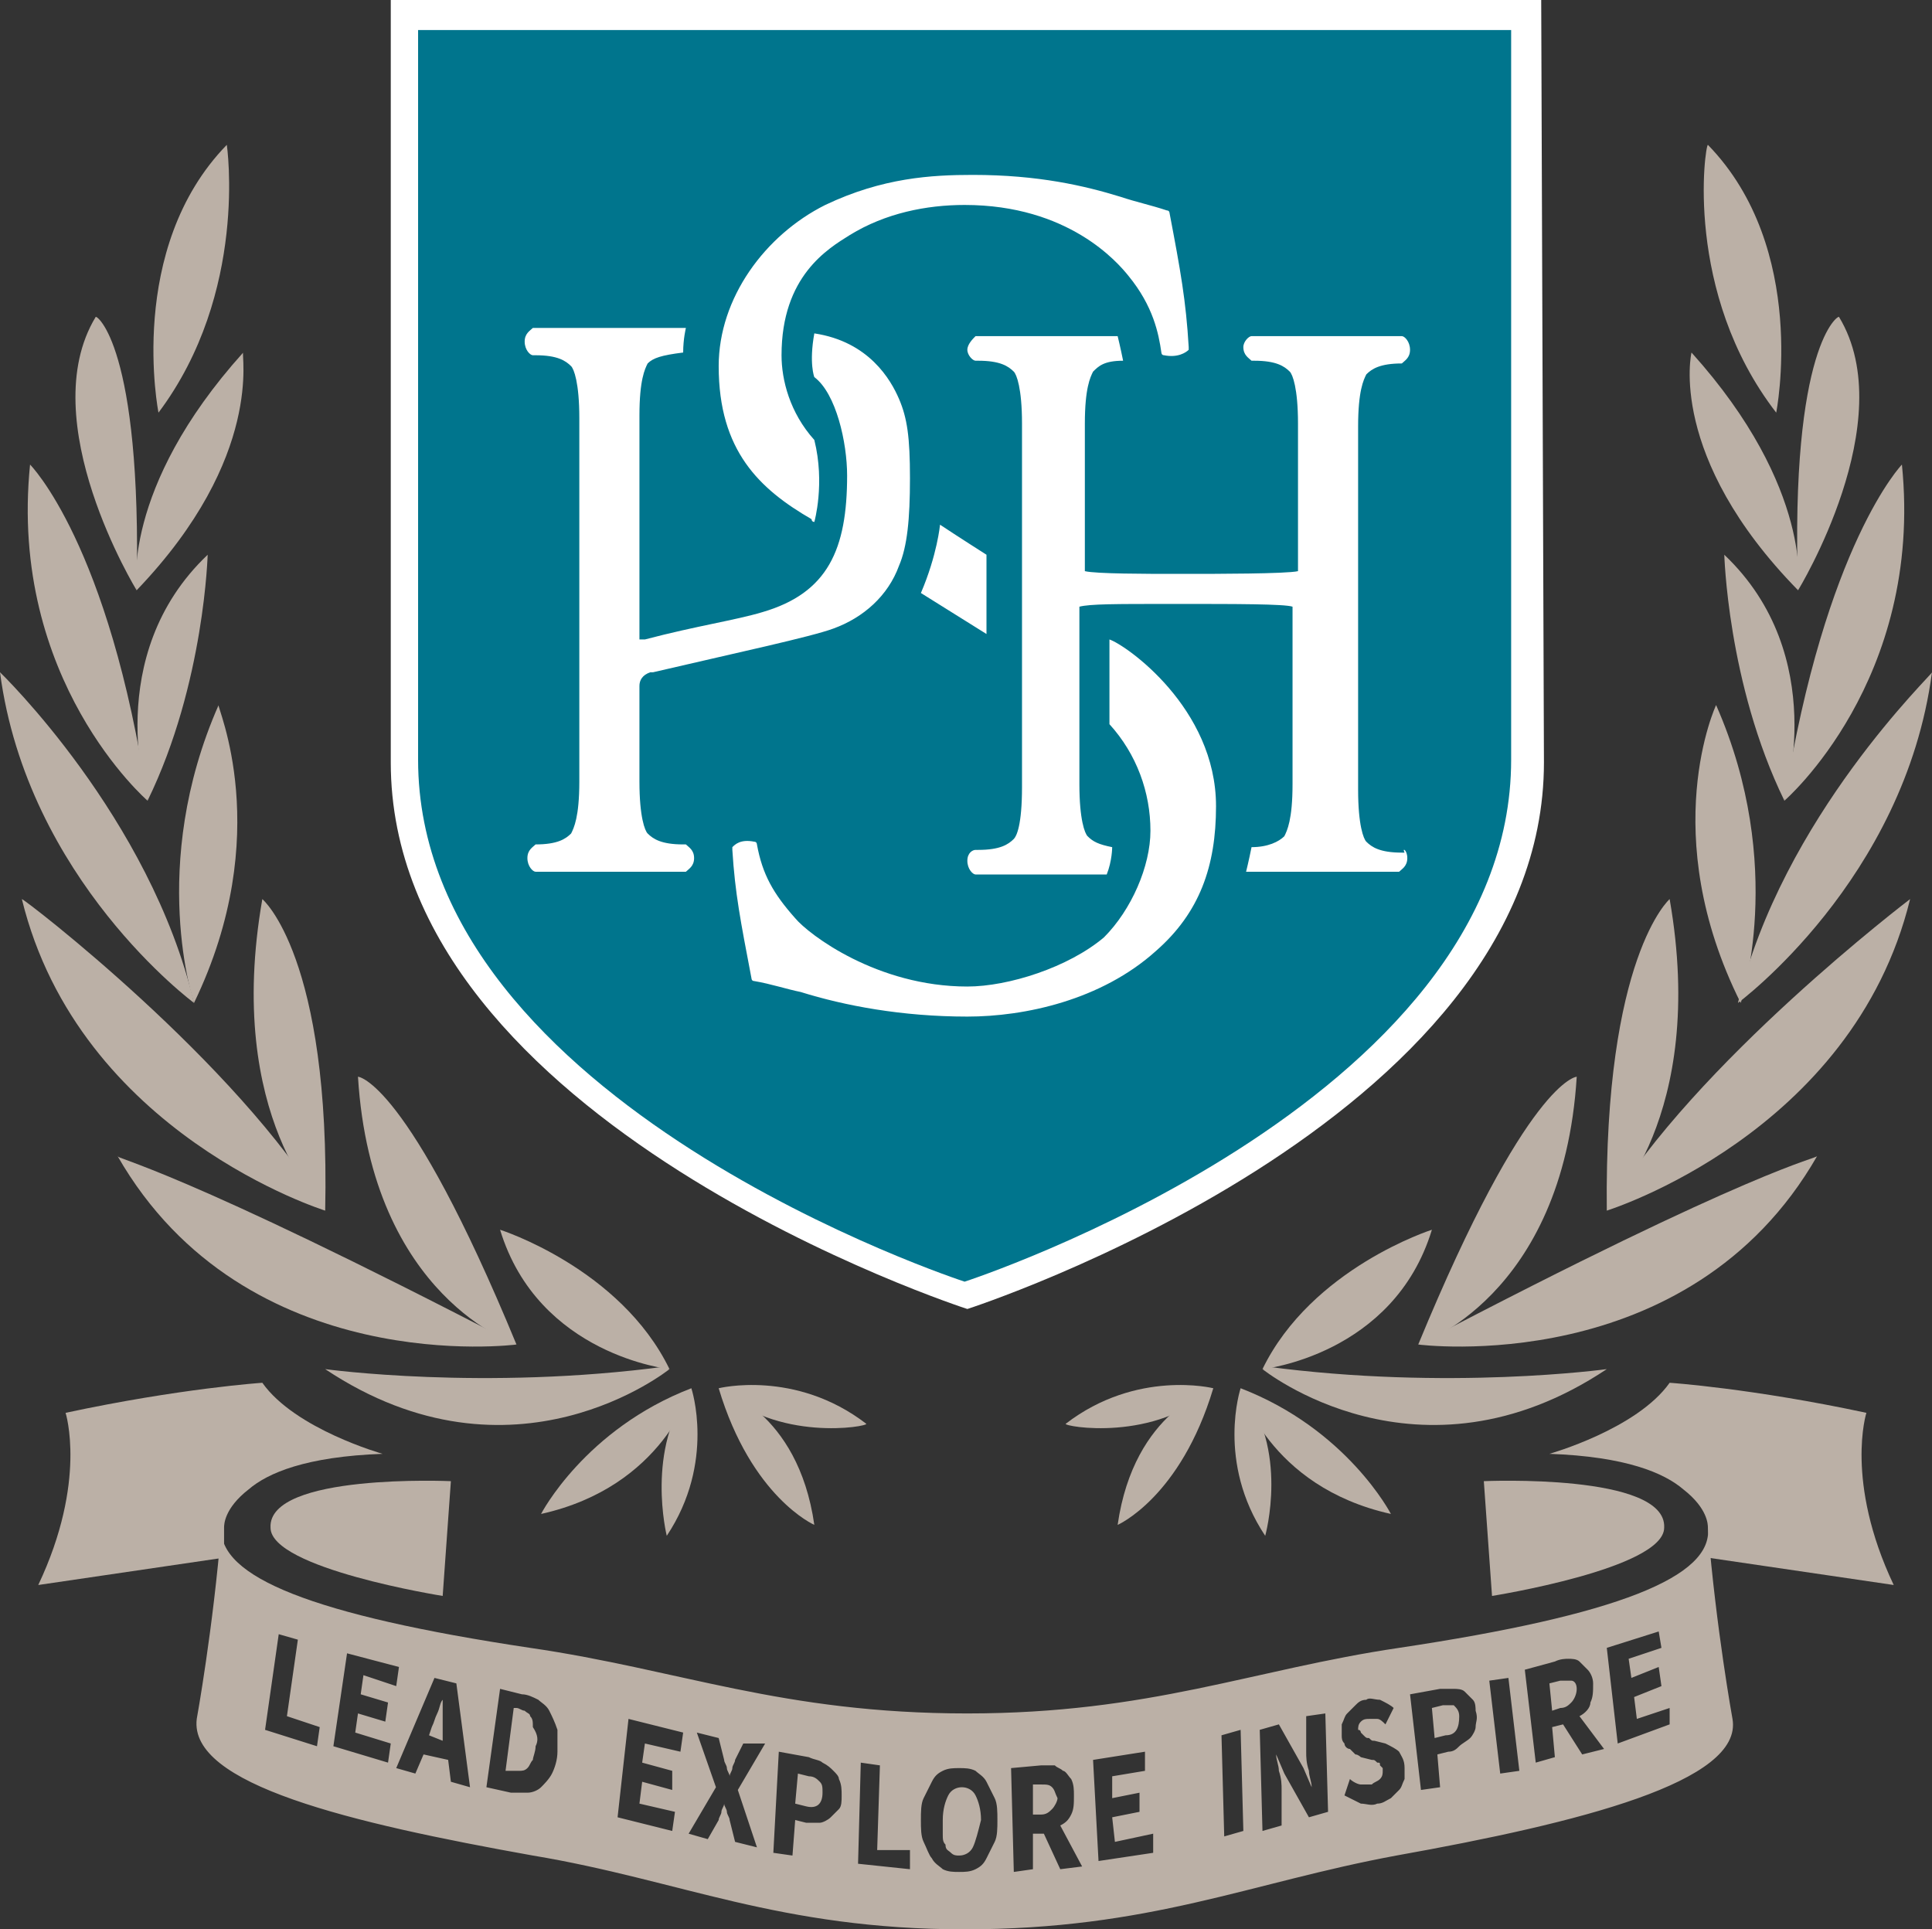 <?xml version="1.0" encoding="UTF-8" standalone="no"?>
<svg
   version="1.1"
   id="Layer_1"
   x="0px"
   y="0px"
   viewBox="0 0 70.701 70.6"
   xml:space="preserve"
   width="70.701"
   height="70.6"
   xmlns="http://www.w3.org/2000/svg"
   xmlns:svg="http://www.w3.org/2000/svg"><rect x="0" y="0" width="70.701" height="70.6" fill="#333333" stroke="none"/><defs
   id="defs59" />
<style
   type="text/css"
   id="style1">
	.st0{fill:#FFFFFF;}
	.st1{fill:#bbb0a6;}
	.st2{fill:#00758D;}
	.st3{fill:#FFFFFF;}
</style>









<g
   id="g59"
   transform="translate(-2.2,-2.3)"><g
     id="g35">
	<g
   id="g34">
		<g
   id="g28">
			<g
   id="g24">
				<path
   class="st1"
   d="m 8,17.4 c 0,0 -1.2,-6 2.5,-9.8 0,0 0.8,5.4 -2.5,9.8 z"
   id="path18" />
				<path
   class="st1"
   d="m 7.2,23.9 c 0,0 -3.8,-6.2 -1.5,-10 0,-0.1 1.7,1 1.5,10 z"
   id="path19" />
				<path
   class="st1"
   d="m 7.2,23.9 c 0,0 -0.6,-3.7 3.9,-8.7 -0.1,0 0.8,3.8 -3.9,8.7 z"
   id="path20" />
				<path
   class="st1"
   d="m 7.6,31.6 c 0,0 -5.1,-4.4 -4.3,-12.3 0,0 2.9,2.9 4.3,12.3 z"
   id="path21" />
				<path
   class="st1"
   d="m 7.6,31.6 c 0,0 -1.7,-5.3 2.2,-9 0,-0.1 -0.1,4.7 -2.2,9 z"
   id="path22" />
				<path
   class="st1"
   d="m 9.3,39 c 0,0 -6.1,-4.5 -7.1,-12.1 0,0 5.5,5.3 7.1,12.1 z"
   id="path23" />
				<path
   class="st1"
   d="m 9.3,39 c 0,0 -1.7,-5 0.9,-10.9 -0.1,0 2.1,4.7 -0.9,10.9 z"
   id="path24" />
			</g>
			<path
   class="st1"
   d="m 14.1,46.6 c 0,0 -9,-2.8 -11.1,-11.4 0.1,0 7.9,6 11.1,11.4 z"
   id="path25" />
			<path
   class="st1"
   d="m 14.1,46.6 c 0,0 -3.7,-3.4 -2.3,-11.4 0,0 2.5,2.1 2.3,11.4 z"
   id="path26" />
			<path
   class="st1"
   d="m 21.1,51.5 c 0,0 -9.9,1.3 -14.6,-6.9 -0.1,0.1 2.1,0.4 14.6,6.9 z"
   id="path27" />
			<path
   class="st1"
   d="m 21.1,51.5 c 0,0 -5.3,-1.7 -5.8,-9.8 0,0 1.8,0.1 5.8,9.8 z"
   id="path28" />
		</g>
		<path
   class="st1"
   d="m 26.7,52.4 c 0,0 -5.7,4.6 -12.6,0 0,0 5.8,0.8 12.5,-0.1 0,0 0,0.1 0.1,0.1 z"
   id="path29" />
		<path
   class="st1"
   d="m 26.7,52.4 c 0,0 -4.8,-0.5 -6.2,-5.1 0,0 4.4,1.4 6.2,5.1 z"
   id="path30" />
		<path
   class="st1"
   d="m 27.5,53.1 c 0,0 0.9,2.7 -0.9,5.4 0,0 -0.8,-3.2 0.9,-5.4 z"
   id="path31" />
		<path
   class="st1"
   d="m 27.5,53.1 c 0,0 -1,3.6 -5.5,4.6 0,0 1.6,-3.1 5.5,-4.6 z"
   id="path32" />
		<path
   class="st1"
   d="m 28.5,53.1 c 0,0 2.8,-0.7 5.4,1.3 0.1,0.1 -3.3,0.7 -5.4,-1.3 z"
   id="path33" />
		<path
   class="st1"
   d="m 28.5,53.1 c 0,0 2.9,0.8 3.5,5 0,0 -2.3,-1 -3.5,-5 z"
   id="path34" />
	</g>
</g><g
     id="g52">
	<g
   id="g51">
		<g
   id="g45">
			<g
   id="g41">
				<path
   class="st1"
   d="m 67.2,17.4 c 0,0 1.2,-6 -2.5,-9.8 -0.1,0 -0.9,5.4 2.5,9.8 z"
   id="path35" />
				<path
   class="st1"
   d="m 68,23.9 c 0,0 3.8,-6.2 1.5,-10 0,-0.1 -1.8,1 -1.5,10 z"
   id="path36" />
				<path
   class="st1"
   d="m 68,23.9 c 0,0 0.6,-3.7 -3.9,-8.7 0,0 -0.9,3.8 3.9,8.7 z"
   id="path37" />
				<path
   class="st1"
   d="m 67.5,31.6 c 0,0 5.1,-4.4 4.3,-12.3 0,0 -2.8,2.9 -4.3,12.3 z"
   id="path38" />
				<path
   class="st1"
   d="m 67.5,31.6 c 0,0 1.7,-5.3 -2.2,-9 0,-0.1 0.1,4.7 2.2,9 z"
   id="path39" />
				<path
   class="st1"
   d="m 65.8,39 c 0,0 6.1,-4.5 7.1,-12.1 0.1,0 -5.5,5.3 -7.1,12.1 z"
   id="path40" />
				<path
   class="st1"
   d="m 65.9,39 c 0,0 1.7,-5 -0.9,-10.9 0,0 -2.2,4.7 0.9,10.9 z"
   id="path41" />
			</g>
			<path
   class="st1"
   d="m 61,46.6 c 0,0 9,-2.8 11.1,-11.4 0,0 -7.9,6 -11.1,11.4 z"
   id="path42" />
			<path
   class="st1"
   d="m 61,46.6 c 0,0 3.7,-3.4 2.3,-11.4 0,0 -2.4,2.1 -2.3,11.4 z"
   id="path43" />
			<path
   class="st1"
   d="m 54.1,51.5 c 0,0 9.9,1.3 14.6,-6.9 0,0.1 -2.2,0.4 -14.6,6.9 z"
   id="path44" />
			<path
   class="st1"
   d="m 54.1,51.5 c 0,0 5.3,-1.7 5.8,-9.8 0,0 -1.8,0.1 -5.8,9.8 z"
   id="path45" />
		</g>
		<path
   class="st1"
   d="m 48.4,52.4 c 0,0 5.7,4.6 12.6,0 0,0 -5.8,0.8 -12.5,-0.1 0,0 0,0.1 -0.1,0.1 z"
   id="path46" />
		<path
   class="st1"
   d="m 48.4,52.4 c 0,0 4.8,-0.5 6.2,-5.1 0,0 -4.4,1.4 -6.2,5.1 z"
   id="path47" />
		<path
   class="st1"
   d="m 47.6,53.1 c 0,0 -0.9,2.7 0.9,5.4 0,0 0.9,-3.2 -0.9,-5.4 z"
   id="path48" />
		<path
   class="st1"
   d="m 47.6,53.1 c 0,0 1,3.6 5.5,4.6 0,0 -1.6,-3.1 -5.5,-4.6 z"
   id="path49" />
		<path
   class="st1"
   d="m 46.6,53.1 c 0,0 -2.8,-0.7 -5.4,1.3 -0.1,0.1 3.3,0.7 5.4,-1.3 z"
   id="path50" />
		<path
   class="st1"
   d="m 46.6,53.1 c 0,0 -2.9,0.8 -3.5,5 0,0 2.3,-1 3.5,-5 z"
   id="path51" />
	</g>
</g><g
     id="g54">
	<g
   id="g53">
		<path
   class="st0"
   d="M 37.6,47.1 C 31.8,45 19.5,38.8 19.5,30.3 V 5.3 H 55.7 V 30.2 C 55.6,38.8 43.4,45 37.6,47.1 Z"
   id="path52" />
		<path
   class="st0"
   d="m 52.6,8.3 v 21.9 c 0,6 -9.2,11.3 -15.1,13.6 C 31.6,41.5 22.4,36.1 22.4,30.2 V 8.3 h 30.2 m 6,-6 H 16.5 v 27.9 c 0,13.2 21.1,20 21.1,20 0,0 21.1,-6.8 21.1,-20 z"
   id="path53" />
	</g>
</g><path
     class="st2"
     d="m 17.5,3.4 v 26.7 c 0,12.6 20,19.1 20,19.1 0,0 20,-6.5 20,-19.1 V 3.4 Z m 36.2,30.3 c 0,0.3 -0.2,0.4 -0.3,0.5 0,0 0,0 -0.1,0 h -5.5 c 0,0 0.1,-0.4 0.2,-0.9 0.6,0 1,-0.2 1.2,-0.4 0.1,-0.2 0.3,-0.6 0.3,-1.9 0,-0.6 0,-1.9 0,-4 0,-1.2 0,-2.1 0,-2.5 -0.3,-0.1 -2.1,-0.1 -4.1,-0.1 H 45 c -2,0 -2.9,0 -3.3,0.1 0,0.5 0,1.3 0,2.5 0,2 0,3.4 0,4 0,1.3 0.2,1.8 0.3,1.9 0.2,0.2 0.4,0.3 0.9,0.4 0,0 0,0.5 -0.2,1 H 38 c 0,0 0,0 -0.1,0 -0.1,0 -0.3,-0.2 -0.3,-0.5 0,-0.3 0.2,-0.4 0.3,-0.4 0,0 0,0 0.1,0 0.8,0 1.1,-0.2 1.3,-0.4 0.1,-0.1 0.3,-0.5 0.3,-1.9 0,-1.4 0,-4 0,-6.6 0,-2.8 0,-5.3 0,-6.7 0,-1.3 -0.2,-1.8 -0.3,-1.9 -0.2,-0.2 -0.5,-0.4 -1.3,-0.4 0,0 -0.1,0 -0.1,0 -0.1,0 -0.3,-0.2 -0.3,-0.4 0,-0.2 0.2,-0.4 0.3,-0.5 0,0 0,0 0.1,0 h 5.1 c 0,0 0.1,0.4 0.2,0.9 -0.7,0 -0.9,0.2 -1.1,0.4 -0.1,0.2 -0.3,0.6 -0.3,1.9 0,1.2 0,3.3 0,5.4 0.4,0.1 2.3,0.1 3.3,0.1 h 0.5 c 0.9,0 3.6,0 4,-0.1 0,-2.1 0,-4.3 0,-5.4 0,-1.3 -0.2,-1.8 -0.3,-1.9 -0.2,-0.2 -0.5,-0.4 -1.3,-0.4 0,0 -0.1,0 -0.1,0 -0.1,-0.1 -0.3,-0.2 -0.3,-0.5 0,-0.2 0.2,-0.4 0.3,-0.4 0,0 0,0 0.1,0 h 5.4 c 0,0 0,0 0,0 0.1,0 0.3,0.2 0.3,0.5 0,0.3 -0.2,0.4 -0.3,0.5 0,0 0,0 0,0 -0.8,0 -1.1,0.2 -1.3,0.4 -0.1,0.2 -0.3,0.6 -0.3,1.9 0,1.5 0,4.1 0,6.7 0,2.6 0,5.2 0,6.6 0,1.3 0.2,1.8 0.3,1.9 0.2,0.2 0.5,0.4 1.3,0.4 0,0 0,0 0.1,0 -0.1,-0.2 0.1,-0.1 0.1,0.2 z m -25.2,-18 c 0,-2.5 1.7,-4.8 3.9,-5.9 2.1,-1 3.9,-1.1 5.4,-1.1 2.4,0 4.1,0.4 5.4,0.8 0.6,0.2 1.1,0.3 1.7,0.5 0.1,0 0.1,0.1 0.1,0.1 0.4,2.1 0.6,3.2 0.7,4.9 0,0 0,0.1 0,0.1 -0.1,0.1 -0.4,0.3 -0.9,0.2 -0.1,0 -0.1,-0.1 -0.1,-0.1 -0.1,-0.7 -0.3,-1.7 -1.2,-2.8 -0.4,-0.5 -2.2,-2.6 -6,-2.6 -1.4,0 -2.9,0.3 -4.2,1.1 -0.8,0.5 -2.5,1.5 -2.5,4.4 0,0.9 0.3,2.1 1.2,3.1 0.4,1.6 0,3 0,3 0,0 -0.1,0 -0.1,-0.1 -1.9,-1.1 -3.4,-2.5 -3.4,-5.6 z m 9.8,6.9 c 0,0 0,2.9 0,2.9 -0.8,-0.5 -1.6,-1 -2.4,-1.5 0.6,-1.4 0.7,-2.5 0.7,-2.5 0.6,0.4 1.7,1.1 1.7,1.1 z m 8.4,9.2 c 0,2.2 -0.6,3.9 -2.2,5.3 -2,1.8 -4.8,2.4 -6.9,2.4 -2.4,0 -4.5,-0.4 -6.1,-0.9 -0.5,-0.1 -1.1,-0.3 -1.7,-0.4 -0.1,0 -0.1,-0.1 -0.1,-0.1 C 29.3,36 29.1,35 29,33.4 c 0,0 0,-0.1 0,-0.1 0.1,-0.1 0.3,-0.3 0.8,-0.2 0.1,0 0.1,0.1 0.1,0.1 0.2,1.1 0.6,1.8 1.4,2.7 0.5,0.6 3,2.5 6.3,2.5 1.5,0 3.7,-0.7 5,-1.8 1,-1 1.7,-2.6 1.7,-3.9 0,-1.4 -0.5,-2.8 -1.5,-3.9 0,0 0,-3.1 0,-3.1 0.6,0.2 3.9,2.5 3.9,6.1 z m -19.1,1.9 c 0,0.3 -0.2,0.4 -0.3,0.5 0,0 0,0 -0.1,0 h -5.4 c 0,0 0,0 0,0 -0.1,0 -0.3,-0.2 -0.3,-0.5 0,-0.3 0.2,-0.4 0.3,-0.5 0,0 0,0 0,0 0.8,0 1.1,-0.2 1.3,-0.4 0.1,-0.2 0.3,-0.6 0.3,-1.9 0,-1.4 0,-4 0,-6.6 0,-2.6 0,-5.3 0,-6.7 0,-1.3 -0.2,-1.8 -0.3,-1.9 -0.2,-0.2 -0.5,-0.4 -1.3,-0.4 0,0 0,0 -0.1,0 -0.1,0 -0.3,-0.2 -0.3,-0.5 0,-0.3 0.2,-0.4 0.3,-0.5 0,0 0.8,0 0.8,0 h 4.8 c 0,0 -0.1,0.4 -0.1,0.9 -0.8,0.1 -1.1,0.2 -1.3,0.4 -0.1,0.2 -0.3,0.6 -0.3,1.9 0,1.3 0,6.3 0,8.2 0,0 0.1,0 0.2,0 1.9,-0.5 3.3,-0.7 4.3,-1 2.4,-0.7 3.1,-2.3 3.1,-5 0,-1.2 -0.4,-3 -1.2,-3.6 0,0 -0.2,-0.5 0,-1.6 2,0.3 2.8,1.7 3.1,2.4 0.3,0.7 0.4,1.4 0.4,2.9 0,1.5 -0.1,2.5 -0.4,3.2 -0.4,1.1 -1.3,1.9 -2.4,2.3 -0.8,0.3 -3.6,0.9 -6.6,1.6 H 26 c -0.3,0.1 -0.4,0.3 -0.4,0.5 v 0.2 c 0,1.5 0,2.6 0,3.3 0,1.3 0.2,1.8 0.3,1.9 0.2,0.2 0.5,0.4 1.3,0.4 0,0 0,0 0.1,0 0.1,0.1 0.3,0.2 0.3,0.5 z"
     id="path54" /><path
     class="st1"
     d="m 18.7,56.5 c 0,0 -6.7,-0.3 -6.6,1.7 0,1.5 6.3,2.5 6.3,2.5 z"
     id="path55" /><path
     class="st1"
     d="m 10.4,58.2 c 0,-0.1 0,-0.7 0.9,-1.4 0.7,-0.6 2.1,-1.2 4.9,-1.3 0,0 -3.2,-0.9 -4.4,-2.6 0,0 -3,0.2 -7.2,1.1 0,0 0.8,2.5 -1,6.3 l 6.8,-1 c 0,-0.1 0,-0.7 0,-1.1 z"
     id="path56" /><path
     class="st1"
     d="m 56.5,56.5 c 0,0 6.7,-0.3 6.6,1.7 0,1.5 -6.3,2.5 -6.3,2.5 z"
     id="path57" /><path
     class="st1"
     d="m 64.7,58.2 c 0,-0.1 0,-0.7 -0.9,-1.4 -0.7,-0.6 -2.1,-1.2 -4.9,-1.3 0,0 3.2,-0.9 4.4,-2.6 0,0 3,0.2 7.2,1.1 0,0 -0.8,2.5 1,6.3 l -6.8,-1 c 0.1,-0.1 0,-0.7 0,-1.1 z"
     id="path58" /><path
     class="st1"
     d="m 37.6,65 c 6.7,0 10.4,-1.6 15.8,-2.4 8,-1.2 11.5,-2.6 11.3,-4.4 0.3,3.7 0.9,7 0.9,7 0.4,2.3 -5.6,3.8 -12.3,5 -5.4,1 -9,2.7 -15.8,2.7 -6.8,0 -10.4,-1.8 -15.8,-2.7 C 15,69 9.1,67.6 9.4,65.2 c 0,0 0.6,-3.3 0.9,-7 -0.1,1.8 3.3,3.2 11.3,4.4 5.5,0.8 9.2,2.4 16,2.4 z m -24.5,-2.7 -0.7,-0.2 -0.5,3.5 1.9,0.6 0.1,-0.7 -1.2,-0.4 z m 3.6,1.7 0.1,-0.7 -1.9,-0.5 -0.5,3.4 2,0.6 0.1,-0.7 -1.3,-0.4 0.1,-0.7 1,0.3 0.1,-0.7 -1,-0.3 0.1,-0.7 z m 1.4,-0.3 -1.4,3.3 0.7,0.2 0.3,-0.7 0.9,0.2 0.1,0.8 0.7,0.2 -0.5,-3.8 z m -0.2,2.1 0.1,-0.3 c 0.1,-0.2 0.1,-0.3 0.2,-0.5 0.1,-0.2 0.1,-0.4 0.2,-0.5 v 0 c 0,0.2 0,0.4 0,0.6 0,0.2 0,0.4 0,0.6 V 66 Z m 4.4,-0.9 C 22.2,64.7 22,64.6 21.9,64.5 21.7,64.4 21.5,64.3 21.3,64.3 l -0.8,-0.2 -0.5,3.6 0.9,0.2 c 0.2,0 0.4,0 0.6,0 0.2,0 0.4,-0.1 0.5,-0.2 0.1,-0.1 0.3,-0.3 0.4,-0.5 0.1,-0.2 0.2,-0.5 0.2,-0.8 0,-0.3 0,-0.6 0,-0.8 -0.1,-0.3 -0.2,-0.5 -0.3,-0.7 z m -0.5,1.3 c 0,0.2 -0.1,0.4 -0.1,0.5 -0.1,0.1 -0.1,0.2 -0.2,0.3 -0.1,0.1 -0.2,0.1 -0.3,0.1 -0.1,0 -0.2,0 -0.4,0 H 20.7 L 21,64.8 h 0.1 c 0.1,0 0.2,0.1 0.3,0.1 0.1,0.1 0.2,0.1 0.2,0.2 0.1,0.1 0.1,0.2 0.1,0.4 0.2,0.3 0.2,0.5 0.1,0.7 z m 3,2.6 2,0.5 0.1,-0.7 -1.3,-0.3 0.1,-0.8 1.1,0.3 v -0.7 l -1.1,-0.3 0.1,-0.7 1.3,0.3 0.1,-0.7 -2,-0.5 z m 4.6,-2.7 -0.3,0.6 c 0,0.1 -0.1,0.2 -0.1,0.3 0,0.1 -0.1,0.2 -0.1,0.3 v 0 c 0,-0.1 -0.1,-0.2 -0.1,-0.3 0,-0.1 -0.1,-0.2 -0.1,-0.3 l -0.2,-0.8 -0.8,-0.2 0.7,2 -1,1.7 0.7,0.2 0.4,-0.7 c 0,-0.1 0.1,-0.2 0.1,-0.3 0,-0.1 0.1,-0.2 0.1,-0.3 v 0 c 0,0.1 0.1,0.2 0.1,0.3 0,0.1 0.1,0.2 0.1,0.3 l 0.2,0.8 0.8,0.2 -0.7,-2.1 1,-1.7 z m 3.3,1 C 32.6,67 32.5,66.9 32.3,66.8 32.2,66.7 32,66.7 31.8,66.6 l -1.1,-0.2 -0.2,3.7 0.7,0.1 0.1,-1.3 0.4,0.1 c 0.2,0 0.3,0 0.5,0 0.1,0 0.3,-0.1 0.4,-0.2 0.1,-0.1 0.2,-0.2 0.3,-0.3 C 33,68.4 33,68.2 33,68 c 0,-0.2 0,-0.4 -0.1,-0.6 0,-0.1 -0.1,-0.2 -0.2,-0.3 z m -1,1.3 -0.4,-0.1 0.1,-1.1 0.4,0.1 c 0.2,0 0.3,0.1 0.4,0.2 0.1,0.1 0.1,0.2 0.1,0.4 0,0.4 -0.2,0.6 -0.6,0.5 z m 2.7,-1.5 -0.7,-0.1 -0.1,3.7 1.9,0.2 V 70 h -1.2 z m 3.9,0.6 C 38.2,67.3 38,67.2 37.9,67.1 37.7,67 37.5,67 37.3,67 c -0.2,0 -0.4,0 -0.6,0.1 -0.2,0.1 -0.3,0.2 -0.4,0.4 -0.1,0.2 -0.2,0.4 -0.3,0.6 -0.1,0.2 -0.1,0.5 -0.1,0.8 0,0.3 0,0.6 0.1,0.8 0.1,0.2 0.2,0.5 0.3,0.6 0.1,0.2 0.3,0.3 0.4,0.4 0.2,0.1 0.4,0.1 0.6,0.1 0.2,0 0.4,0 0.6,-0.1 0.2,-0.1 0.3,-0.2 0.4,-0.4 0.1,-0.2 0.2,-0.4 0.3,-0.6 0.1,-0.2 0.1,-0.5 0.1,-0.8 0,-0.3 0,-0.6 -0.1,-0.8 -0.1,-0.2 -0.2,-0.4 -0.3,-0.6 z m -0.5,2.4 c -0.1,0.2 -0.3,0.3 -0.5,0.3 -0.1,0 -0.2,0 -0.3,-0.1 -0.1,-0.1 -0.2,-0.1 -0.2,-0.3 -0.1,-0.1 -0.1,-0.2 -0.1,-0.4 0,-0.2 0,-0.3 0,-0.5 0,-0.4 0.1,-0.7 0.2,-0.9 0.1,-0.2 0.3,-0.3 0.5,-0.3 0.2,0 0.4,0.1 0.5,0.3 0.1,0.2 0.2,0.5 0.2,0.9 -0.1,0.4 -0.2,0.8 -0.3,1 z m 3.6,-1.2 c 0.1,-0.2 0.1,-0.4 0.1,-0.7 0,-0.2 0,-0.4 -0.1,-0.6 C 41.3,67.3 41.2,67.1 41.1,67.1 41,67 40.9,67 40.8,66.9 c -0.1,0 -0.3,0 -0.5,0 l -1.1,0.1 0.1,3.8 0.7,-0.1 v -1.3 h 0.4 L 41,70.7 41.8,70.6 41,69.1 c 0.2,-0.1 0.3,-0.2 0.4,-0.4 z m -0.7,-0.2 c -0.1,0.1 -0.2,0.2 -0.4,0.2 H 40 v -1.1 h 0.3 c 0.2,0 0.3,0 0.4,0.1 0.1,0.1 0.1,0.2 0.2,0.4 0,0.1 -0.1,0.3 -0.2,0.4 z m 2.3,1.2 -0.1,-0.9 1,-0.2 v -0.7 l -1,0.2 v -0.8 l 1.2,-0.2 v -0.7 l -1.9,0.3 0.2,3.7 2,-0.3 v -0.7 z m 3.9,-3.9 0.1,3.7 0.7,-0.2 -0.1,-3.7 z M 50,65.1 v 1.3 c 0,0.2 0,0.4 0.1,0.7 0,0.2 0.1,0.4 0.1,0.6 v 0 L 49.9,67 49,65.4 l -0.7,0.2 0.1,3.7 0.7,-0.2 v -1.3 c 0,-0.2 0,-0.4 -0.1,-0.7 0,-0.2 -0.1,-0.4 -0.1,-0.6 v 0 l 0.3,0.7 0.9,1.6 0.7,-0.2 -0.1,-3.6 z m 3.4,1.3 C 53.3,66.3 53.1,66.2 52.9,66.1 L 52.5,66 c -0.1,0 -0.1,0 -0.2,-0.1 -0.1,0 -0.1,0 -0.2,-0.1 0,0 -0.1,-0.1 -0.1,-0.1 0,0 0,-0.1 -0.1,-0.1 0,-0.1 0,-0.2 0.1,-0.3 0.1,-0.1 0.2,-0.1 0.3,-0.1 0.1,0 0.2,0 0.3,0 0.1,0 0.2,0.1 0.3,0.2 l 0.3,-0.6 c -0.1,-0.1 -0.3,-0.2 -0.5,-0.3 -0.2,0 -0.4,-0.1 -0.5,0 -0.2,0 -0.3,0.1 -0.4,0.2 -0.1,0.1 -0.2,0.2 -0.3,0.3 -0.1,0.1 -0.1,0.2 -0.2,0.4 0,0.1 0,0.3 0,0.4 0,0.1 0,0.2 0.1,0.3 0,0.1 0.1,0.2 0.2,0.2 0.1,0.1 0.1,0.1 0.2,0.2 0.1,0 0.2,0.1 0.2,0.1 l 0.4,0.1 c 0.1,0 0.1,0 0.2,0.1 0.1,0 0.1,0 0.1,0.1 0,0 0.1,0.1 0.1,0.1 0,0 0,0.1 0,0.1 0,0.1 0,0.2 -0.1,0.3 -0.1,0.1 -0.2,0.1 -0.3,0.2 -0.1,0 -0.3,0 -0.4,0 -0.1,0 -0.3,-0.1 -0.4,-0.2 L 51.4,68 c 0.2,0.1 0.4,0.2 0.6,0.3 0.2,0 0.4,0.1 0.6,0 0.2,0 0.3,-0.1 0.5,-0.2 0.1,-0.1 0.2,-0.2 0.3,-0.3 0.1,-0.1 0.1,-0.2 0.2,-0.4 0,-0.1 0,-0.3 0,-0.4 0,-0.3 -0.1,-0.4 -0.2,-0.6 z m 2.7,-1.9 c -0.1,-0.1 -0.2,-0.2 -0.3,-0.3 -0.1,-0.1 -0.3,-0.1 -0.4,-0.1 -0.1,0 -0.3,0 -0.5,0 l -1.1,0.2 0.4,3.5 0.7,-0.1 -0.1,-1.2 0.4,-0.1 c 0.2,0 0.3,-0.1 0.4,-0.2 0.1,-0.1 0.3,-0.2 0.4,-0.3 0.1,-0.1 0.2,-0.3 0.2,-0.4 0,-0.2 0.1,-0.3 0,-0.6 0,-0.1 0,-0.3 -0.1,-0.4 z m -1,1.3 -0.4,0.1 -0.1,-1.1 0.4,-0.1 c 0.2,0 0.3,0 0.4,0 0.1,0.1 0.2,0.2 0.2,0.4 0,0.4 -0.1,0.7 -0.5,0.7 z m 1.6,-2 0.4,3.4 0.7,-0.1 -0.4,-3.4 z m 3.7,0.8 c 0.1,-0.2 0.1,-0.4 0.1,-0.7 0,-0.2 -0.1,-0.4 -0.2,-0.5 C 60.2,63.3 60.1,63.2 60,63.1 59.9,63 59.7,63 59.6,63 c -0.1,0 -0.3,0 -0.5,0.1 l -1.1,0.3 0.4,3.4 0.7,-0.2 -0.1,-1.1 0.4,-0.1 0.7,1.1 0.8,-0.2 -0.9,-1.2 c 0.2,-0.1 0.4,-0.3 0.4,-0.5 z m -0.7,0 c -0.1,0.1 -0.2,0.2 -0.4,0.2 l -0.3,0.1 -0.1,-1 0.4,-0.1 c 0.2,0 0.3,0 0.4,0 0.1,0 0.2,0.1 0.2,0.3 0,0.2 -0.1,0.4 -0.2,0.5 z m 3.6,0.2 -1.2,0.4 L 62,64.4 63,64 62.9,63.3 61.9,63.7 61.8,63 63,62.6 62.9,62 61,62.6 l 0.4,3.5 1.9,-0.7 z"
     id="path59" /></g>
</svg>
